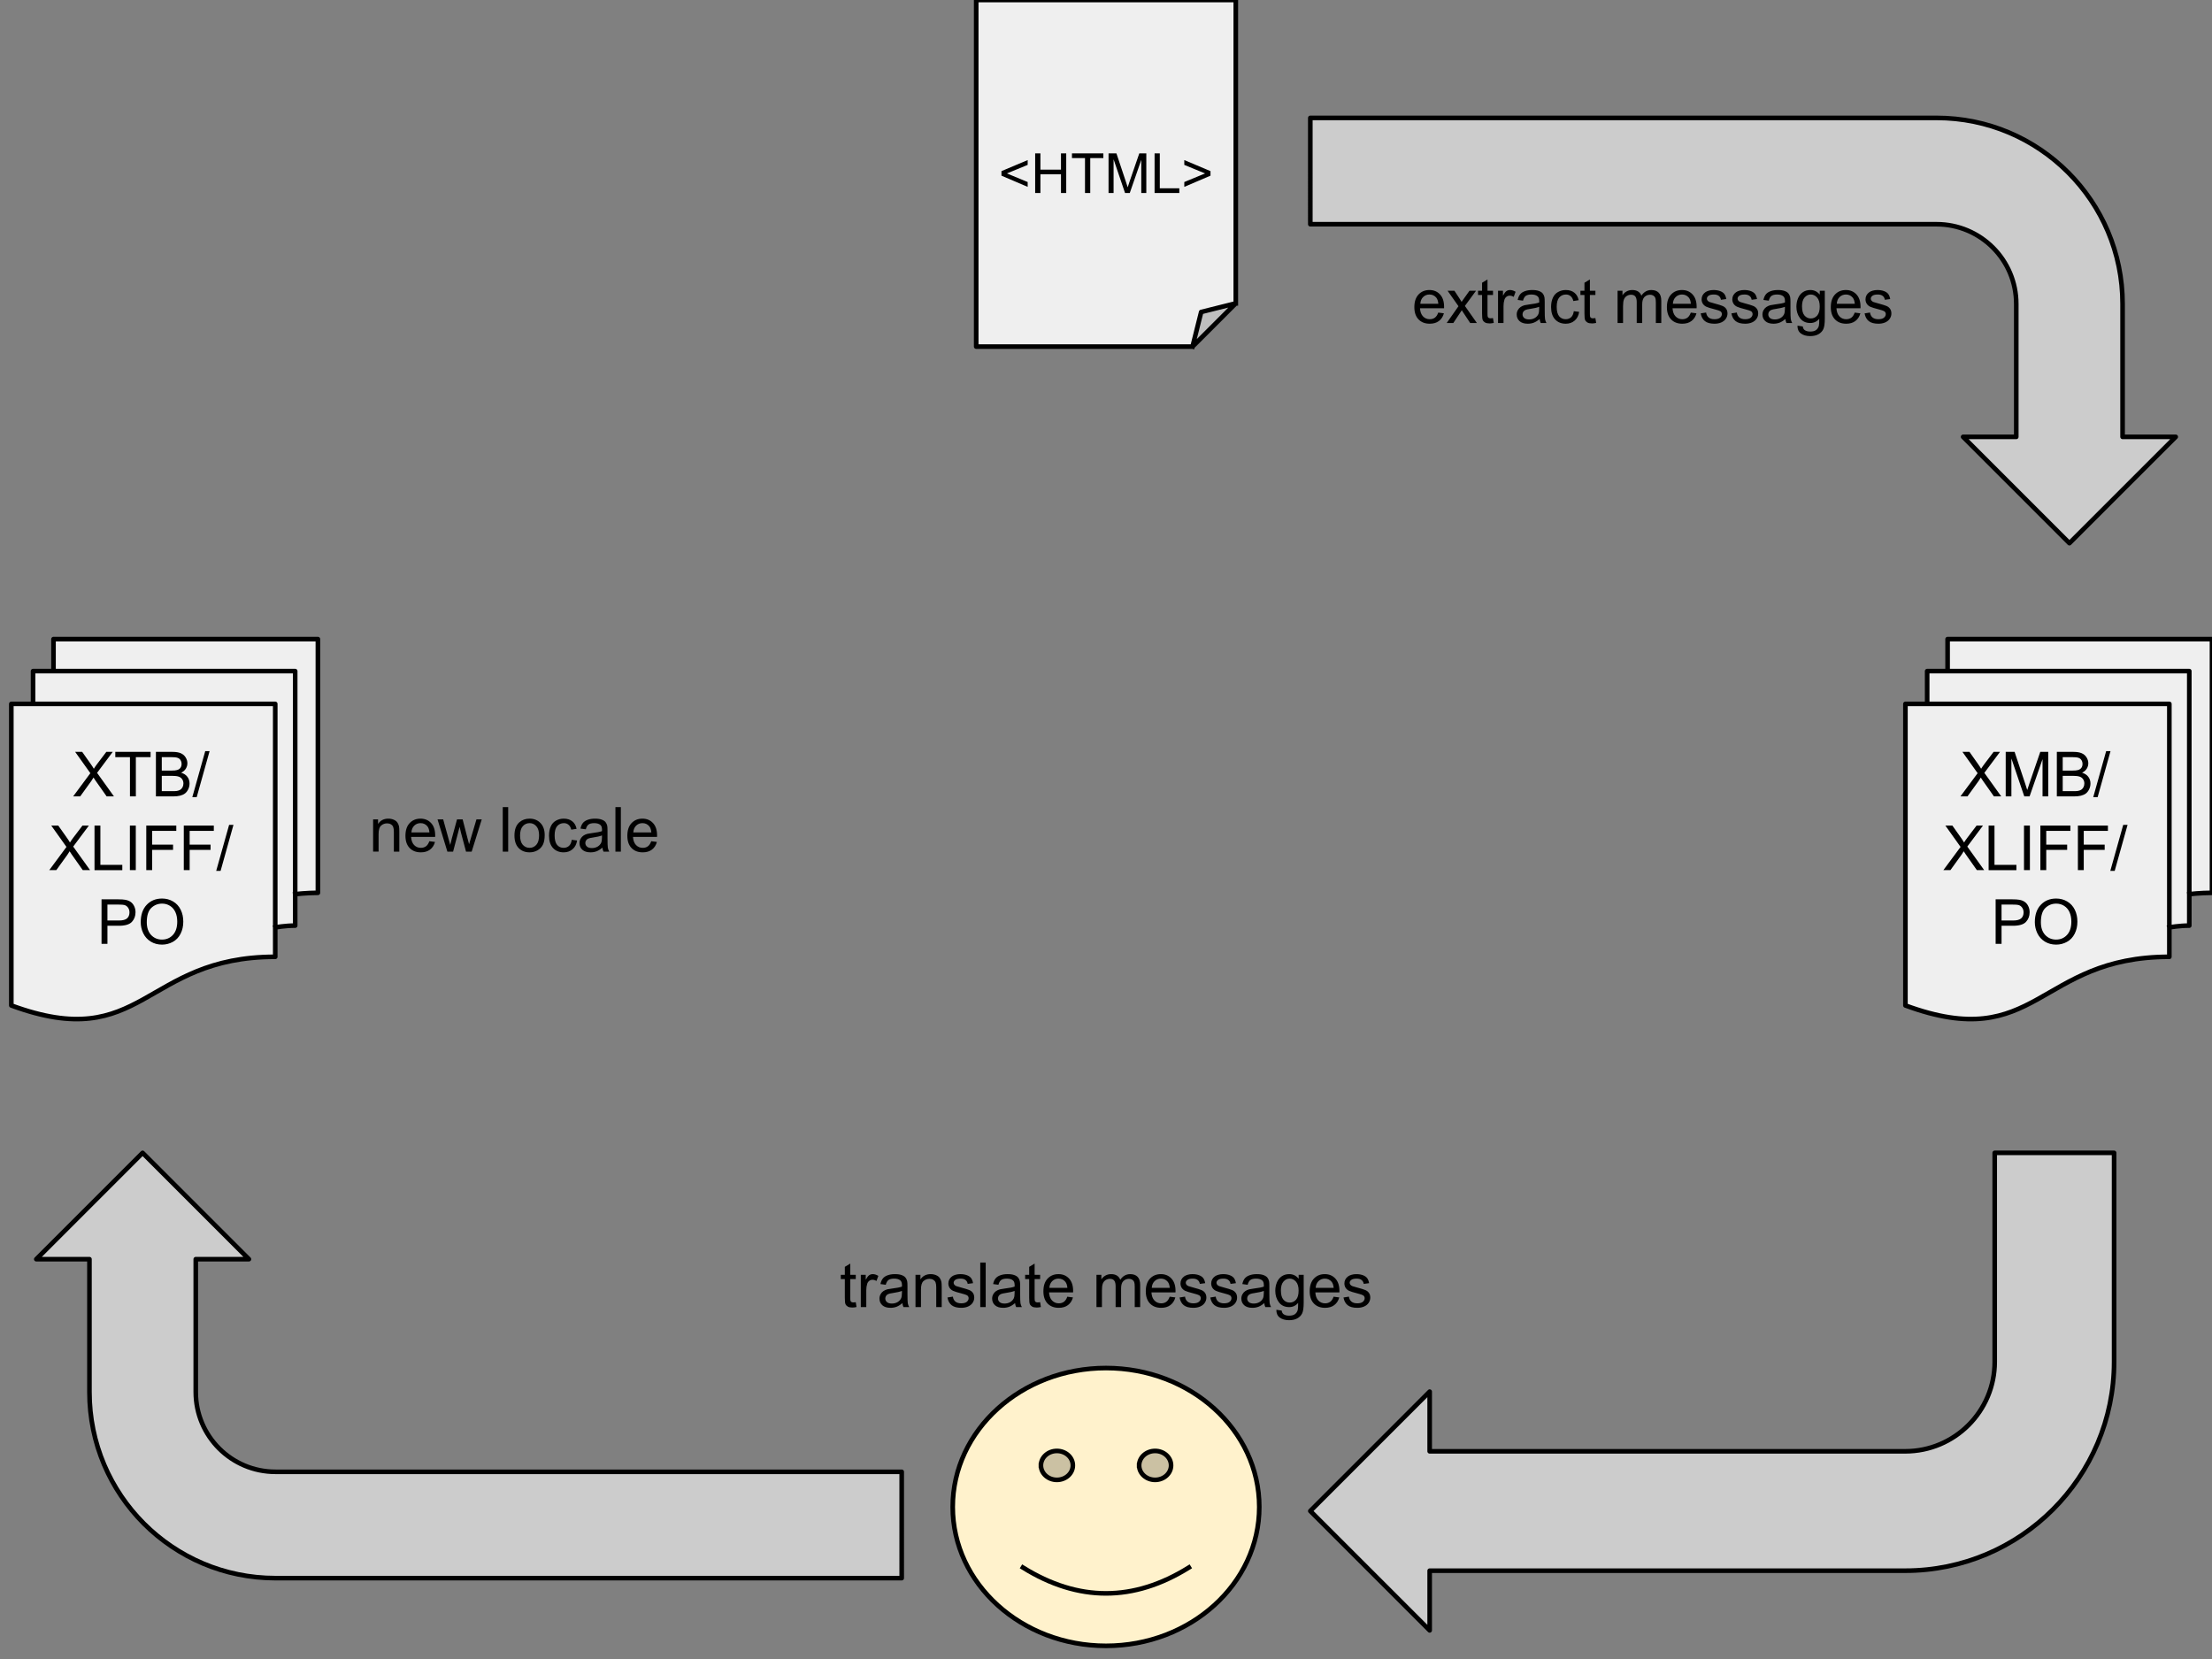 <?xml version="1.0" standalone="yes"?>

<svg version="1.1" viewBox="0.0 0.0 960.0 720.0" fill="none" stroke="none" stroke-linecap="square" stroke-miterlimit="10" xmlns="http://www.w3.org/2000/svg" xmlns:xlink="http://www.w3.org/1999/xlink"><rect x="0.0" y="0.0" width="960.0" height="720.0" fill="#808080" stroke="none"/><clipPath id="p.0"><path d="m0 0l960.0 0l0 720.0l-960.0 0l0 -720.0z" clip-rule="nonzero"></path></clipPath><g clip-path="url(#p.0)"><path fill="#000000" fill-opacity="0.0" d="m0 0l960.0 0l0 720.0l-960.0 0z" fill-rule="nonzero"></path><path fill="#efefef" d="m826.947 305.49l114.542 0l0 109.76c-57.268 0 -57.268 42.23 -114.542 21.115zm9.437 0l0 -14.23l113.76 0l0 110.449c-4.324 0 -8.655 0.765 -8.655 0.765l0 -96.984zm8.87 -14.23l0 -13.885l114.746 0l0 110.104c-4.928 0 -9.856 0.574 -9.856 0.574l0 -96.793z" fill-rule="nonzero"></path><path fill="#000000" fill-opacity="0.0" d="m826.947 305.49l114.542 0l0 109.76c-57.268 0 -57.268 42.23 -114.542 21.115zm9.437 0l0 -14.23l113.76 0l0 110.449c-4.324 0 -8.655 0.765 -8.655 0.765m-96.235 -111.214l0 -13.885l114.746 0l0 110.104c-4.928 0 -9.856 0.574 -9.856 0.574" fill-rule="nonzero"></path><path fill="#000000" fill-opacity="0.0" d="m826.947 436.366c57.274 21.115 57.274 -21.115 114.542 -21.115l0 -12.776c0 0 4.33 -0.765 8.655 -0.765l0 -13.656c0 0 4.928 -0.574 9.856 -0.574l0 -110.104l-114.746 0l0 13.885l-8.87 0l0 14.23l-9.437 0z" fill-rule="nonzero"></path><path stroke="#000000" stroke-width="2.0" stroke-linejoin="round" stroke-linecap="butt" d="m826.947 305.49l114.542 0l0 109.76c-57.268 0 -57.268 42.23 -114.542 21.115zm9.437 0l0 -14.23l113.76 0l0 110.449c-4.324 0 -8.655 0.765 -8.655 0.765m-96.235 -111.214l0 -13.885l114.746 0l0 110.104c-4.928 0 -9.856 0.574 -9.856 0.574" fill-rule="nonzero"></path><path fill="#efefef" d="m423.669 0l112.661 0l0 131.648l-18.777 18.777l-93.884 0z" fill-rule="nonzero"></path><path fill="#bfbfbf" d="m517.553 150.425l3.755 -15.022l15.022 -3.755z" fill-rule="nonzero"></path><path fill="#000000" fill-opacity="0.0" d="m517.553 150.425l3.755 -15.022l15.022 -3.755l-18.777 18.777l-93.884 0l0 -150.425l112.661 0l0 131.648" fill-rule="nonzero"></path><path stroke="#000000" stroke-width="2.0" stroke-linejoin="round" stroke-linecap="butt" d="m517.553 150.425l3.755 -15.022l15.022 -3.755l-18.777 18.777l-93.884 0l0 -150.425l112.661 0l0 131.648" fill-rule="nonzero"></path><path fill="#000000" fill-opacity="0.0" d="m423.669 39.165l112.661 0l0 72.094l-112.661 0z" fill-rule="nonzero"></path><path fill="#000000" d="m434.631 76.237l0 -1.969l11.375 -4.797l0 2.094l-9.016 3.703l9.016 3.734l0 2.094l-11.375 -4.859zm14.625 7.516l0 -17.188l2.281 0l0 7.062l8.922 0l0 -7.062l2.281 0l0 17.188l-2.281 0l0 -8.094l-8.922 0l0 8.094l-2.281 0zm21.629 0l0 -15.156l-5.656 0l0 -2.031l13.625 0l0 2.031l-5.688 0l0 15.156l-2.281 0zm10.223 0l0 -17.188l3.422 0l4.062 12.172q0.562 1.703 0.828 2.547q0.297 -0.938 0.906 -2.766l4.125 -11.953l3.047 0l0 17.188l-2.188 0l0 -14.375l-4.984 14.375l-2.062 0l-4.969 -14.625l0 14.625l-2.188 0zm19.977 0l0 -17.188l2.266 0l0 15.156l8.469 0l0 2.031l-10.734 0zm24.27 -7.516l-11.375 4.859l0 -2.094l9.016 -3.734l-9.016 -3.703l0 -2.094l11.375 4.797l0 1.969z" fill-rule="nonzero"></path><path fill="#cccccc" d="m568.672 51.171l271.772 0c44.596 0 80.748 36.152 80.748 80.748l0 57.677l23.071 0l-46.142 46.142l-46.142 -46.142l23.071 0l0 -57.677l0 0c0 -19.113 -15.494 -34.606 -34.606 -34.606l-271.772 0z" fill-rule="nonzero"></path><path stroke="#000000" stroke-width="2.0" stroke-linejoin="round" stroke-linecap="butt" d="m568.672 51.171l271.772 0c44.596 0 80.748 36.152 80.748 80.748l0 57.677l23.071 0l-46.142 46.142l-46.142 -46.142l23.071 0l0 -57.677l0 0c0 -19.113 -15.494 -34.606 -34.606 -34.606l-271.772 0z" fill-rule="nonzero"></path><path fill="#000000" fill-opacity="0.0" d="m826.947 331.99l112.661 0l0 72.094l-112.661 0z" fill-rule="nonzero"></path><path fill="#000000" d="m850.818 345.637l7.469 -10.078l-6.594 -9.25l3.047 0l3.5 4.953q1.109 1.547 1.562 2.375q0.641 -1.047 1.531 -2.203l3.891 -5.125l2.781 0l-6.797 9.109l7.328 10.219l-3.172 0l-4.859 -6.891q-0.406 -0.594 -0.844 -1.297q-0.656 1.062 -0.922 1.453l-4.859 6.734l-3.062 0zm19.654 0l0 -19.328l3.859 0l4.562 13.688q0.641 1.906 0.922 2.859q0.344 -1.062 1.031 -3.094l4.625 -13.453l3.453 0l0 19.328l-2.469 0l0 -16.172l-5.625 16.172l-2.297 0l-5.594 -16.453l0 16.453l-2.469 0zm22.189 0l0 -19.328l7.25 0q2.203 0 3.547 0.594q1.344 0.578 2.094 1.797q0.766 1.219 0.766 2.547q0 1.25 -0.672 2.344q-0.672 1.094 -2.031 1.766q1.75 0.516 2.688 1.75q0.953 1.234 0.953 2.922q0 1.359 -0.578 2.531q-0.578 1.172 -1.422 1.812q-0.844 0.625 -2.125 0.953q-1.266 0.312 -3.109 0.312l-7.359 0zm2.547 -11.203l4.188 0q1.703 0 2.438 -0.234q0.969 -0.281 1.469 -0.953q0.5 -0.672 0.5 -1.688q0 -0.969 -0.469 -1.688q-0.469 -0.734 -1.328 -1.0q-0.844 -0.281 -2.938 -0.281l-3.859 0l0 5.844zm0 8.922l4.812 0q1.25 0 1.75 -0.094q0.875 -0.156 1.469 -0.516q0.594 -0.375 0.969 -1.078q0.391 -0.719 0.391 -1.641q0 -1.078 -0.562 -1.875q-0.547 -0.797 -1.531 -1.109q-0.984 -0.328 -2.828 -0.328l-4.469 0l0 6.641zm13.248 2.609l5.609 -19.984l1.891 0l-5.594 19.984l-1.906 0z" fill-rule="nonzero"></path><path fill="#000000" d="m843.412 377.637l7.469 -10.078l-6.594 -9.25l3.047 0l3.5 4.953q1.109 1.547 1.562 2.375q0.641 -1.047 1.531 -2.203l3.891 -5.125l2.781 0l-6.797 9.109l7.328 10.219l-3.172 0l-4.859 -6.891q-0.406 -0.594 -0.844 -1.297q-0.656 1.062 -0.922 1.453l-4.859 6.734l-3.062 0zm19.639 0l0 -19.328l2.547 0l0 17.047l9.516 0l0 2.281l-12.062 0zm15.356 0l0 -19.328l2.562 0l0 19.328l-2.562 0zm7.109 0l0 -19.328l13.031 0l0 2.281l-10.484 0l0 5.984l9.078 0l0 2.281l-9.078 0l0 8.781l-2.547 0zm16.283 0l0 -19.328l13.031 0l0 2.281l-10.484 0l0 5.984l9.078 0l0 2.281l-9.078 0l0 8.781l-2.547 0zm14.064 0.328l5.609 -19.984l1.891 0l-5.594 19.984l-1.906 0z" fill-rule="nonzero"></path><path fill="#000000" d="m866.1 409.637l0 -19.328l7.297 0q1.922 0 2.938 0.188q1.422 0.234 2.375 0.906q0.969 0.656 1.547 1.859q0.594 1.203 0.594 2.641q0 2.469 -1.562 4.172q-1.562 1.703 -5.672 1.703l-4.953 0l0 7.859l-2.562 0zm2.562 -10.141l5.0 0q2.469 0 3.516 -0.922q1.047 -0.922 1.047 -2.594q0 -1.219 -0.625 -2.078q-0.609 -0.859 -1.609 -1.141q-0.641 -0.172 -2.391 -0.172l-4.938 0l0 6.906zm14.451 0.734q0 -4.812 2.578 -7.531q2.578 -2.734 6.672 -2.734q2.672 0 4.812 1.281q2.156 1.281 3.281 3.578q1.125 2.281 1.125 5.172q0 2.938 -1.188 5.266q-1.172 2.312 -3.359 3.516q-2.172 1.188 -4.688 1.188q-2.734 0 -4.891 -1.312q-2.141 -1.328 -3.25 -3.609q-1.094 -2.281 -1.094 -4.812zm2.625 0.031q0 3.5 1.875 5.516q1.891 2.0 4.719 2.0q2.891 0 4.75 -2.031q1.875 -2.031 1.875 -5.766q0 -2.359 -0.797 -4.109q-0.797 -1.766 -2.344 -2.734q-1.531 -0.969 -3.438 -0.969q-2.719 0 -4.688 1.875q-1.953 1.859 -1.953 6.219z" fill-rule="nonzero"></path><path fill="#000000" fill-opacity="0.0" d="m583.693 94.53l267.181 0l0 72.094l-267.181 0z" fill-rule="nonzero"></path><path fill="#000000" d="m624.198 135.662l2.453 0.312q-0.578 2.141 -2.156 3.328q-1.562 1.188 -4.0 1.188q-3.062 0 -4.875 -1.891q-1.797 -1.891 -1.797 -5.297q0 -3.547 1.812 -5.484q1.828 -1.953 4.734 -1.953q2.812 0 4.578 1.906q1.781 1.906 1.781 5.375q0 0.219 -0.016 0.641l-10.438 0q0.141 2.297 1.312 3.531q1.172 1.219 2.922 1.219q1.312 0 2.234 -0.672q0.922 -0.688 1.453 -2.203zm-7.781 -3.828l7.812 0q-0.156 -1.766 -0.891 -2.656q-1.141 -1.359 -2.953 -1.359q-1.625 0 -2.75 1.094q-1.109 1.094 -1.219 2.922zm11.45 8.344l5.109 -7.281l-4.734 -6.719l2.969 0l2.156 3.281q0.594 0.938 0.969 1.562q0.578 -0.859 1.062 -1.531l2.359 -3.312l2.844 0l-4.844 6.594l5.203 7.406l-2.906 0l-2.875 -4.344l-0.766 -1.188l-3.672 5.531l-2.875 0zm20.094 -2.125l0.328 2.094q-1.0 0.219 -1.781 0.219q-1.297 0 -2.016 -0.406q-0.703 -0.422 -1.0 -1.078q-0.281 -0.672 -0.281 -2.797l0 -8.062l-1.75 0l0 -1.844l1.75 0l0 -3.469l2.359 -1.422l0 4.891l2.391 0l0 1.844l-2.391 0l0 8.188q0 1.016 0.125 1.312q0.125 0.281 0.406 0.453q0.281 0.172 0.812 0.172q0.391 0 1.047 -0.094zm2.187 2.125l0 -14.0l2.141 0l0 2.125q0.812 -1.5 1.5 -1.969q0.703 -0.469 1.531 -0.469q1.203 0 2.438 0.766l-0.812 2.203q-0.875 -0.516 -1.75 -0.516q-0.766 0 -1.391 0.469q-0.625 0.469 -0.891 1.297q-0.391 1.266 -0.391 2.766l0 7.328l-2.375 0zm18.049 -1.734q-1.328 1.125 -2.547 1.594q-1.219 0.453 -2.609 0.453q-2.312 0 -3.562 -1.125q-1.234 -1.125 -1.234 -2.875q0 -1.031 0.469 -1.875q0.469 -0.859 1.219 -1.375q0.766 -0.516 1.719 -0.781q0.703 -0.172 2.109 -0.344q2.875 -0.344 4.234 -0.828q0.016 -0.484 0.016 -0.609q0 -1.453 -0.672 -2.047q-0.906 -0.812 -2.703 -0.812q-1.672 0 -2.469 0.594q-0.797 0.578 -1.188 2.078l-2.312 -0.312q0.312 -1.5 1.031 -2.406q0.734 -0.922 2.094 -1.406q1.375 -0.5 3.188 -0.5q1.797 0 2.906 0.422q1.125 0.422 1.641 1.062q0.531 0.641 0.75 1.609q0.125 0.609 0.125 2.188l0 3.172q0 3.297 0.141 4.188q0.156 0.875 0.609 1.672l-2.484 0q-0.375 -0.734 -0.469 -1.734zm-0.203 -5.297q-1.297 0.531 -3.875 0.906q-1.469 0.203 -2.078 0.469q-0.594 0.266 -0.938 0.781q-0.328 0.5 -0.328 1.125q0 0.938 0.719 1.578q0.719 0.625 2.109 0.625q1.375 0 2.438 -0.594q1.062 -0.609 1.578 -1.641q0.375 -0.812 0.375 -2.375l0 -0.875zm15.028 1.906l2.328 0.297q-0.375 2.422 -1.953 3.781q-1.578 1.359 -3.875 1.359q-2.875 0 -4.625 -1.875q-1.734 -1.875 -1.734 -5.391q0 -2.266 0.75 -3.953q0.75 -1.703 2.281 -2.547q1.531 -0.859 3.344 -0.859q2.281 0 3.719 1.156q1.453 1.141 1.875 3.266l-2.312 0.359q-0.328 -1.406 -1.172 -2.109q-0.828 -0.719 -2.016 -0.719q-1.797 0 -2.922 1.281q-1.109 1.281 -1.109 4.062q0 2.828 1.078 4.109q1.078 1.266 2.812 1.266q1.406 0 2.344 -0.844q0.938 -0.859 1.188 -2.641zm9.375 3.0l0.328 2.094q-1.0 0.219 -1.781 0.219q-1.297 0 -2.016 -0.406q-0.703 -0.422 -1.0 -1.078q-0.281 -0.672 -0.281 -2.797l0 -8.062l-1.75 0l0 -1.844l1.75 0l0 -3.469l2.359 -1.422l0 4.891l2.391 0l0 1.844l-2.391 0l0 8.188q0 1.016 0.125 1.312q0.125 0.281 0.406 0.453q0.281 0.172 0.812 0.172q0.391 0 1.047 -0.094zm9.624 2.125l0 -14.0l2.125 0l0 1.969q0.656 -1.031 1.75 -1.656q1.094 -0.625 2.484 -0.625q1.562 0 2.547 0.641q1.0 0.641 1.422 1.812q1.656 -2.453 4.312 -2.453q2.094 0 3.203 1.156q1.125 1.141 1.125 3.547l0 9.609l-2.359 0l0 -8.812q0 -1.438 -0.234 -2.062q-0.219 -0.625 -0.828 -1.0q-0.609 -0.391 -1.422 -0.391q-1.484 0 -2.469 0.984q-0.969 0.984 -0.969 3.141l0 8.141l-2.375 0l0 -9.094q0 -1.578 -0.578 -2.375q-0.578 -0.797 -1.891 -0.797q-1.0 0 -1.859 0.531q-0.844 0.531 -1.234 1.547q-0.375 1.016 -0.375 2.922l0 7.266l-2.375 0zm31.783 -4.516l2.453 0.312q-0.578 2.141 -2.156 3.328q-1.562 1.188 -4.0 1.188q-3.062 0 -4.875 -1.891q-1.797 -1.891 -1.797 -5.297q0 -3.547 1.812 -5.484q1.828 -1.953 4.734 -1.953q2.812 0 4.578 1.906q1.781 1.906 1.781 5.375q0 0.219 -0.016 0.641l-10.438 0q0.141 2.297 1.312 3.531q1.172 1.219 2.922 1.219q1.312 0 2.234 -0.672q0.922 -0.688 1.453 -2.203zm-7.781 -3.828l7.812 0q-0.156 -1.766 -0.891 -2.656q-1.141 -1.359 -2.953 -1.359q-1.625 0 -2.75 1.094q-1.109 1.094 -1.219 2.922zm12.075 4.172l2.344 -0.375q0.203 1.406 1.109 2.156q0.906 0.75 2.516 0.75q1.641 0 2.422 -0.656q0.797 -0.672 0.797 -1.562q0 -0.812 -0.688 -1.266q-0.5 -0.312 -2.438 -0.812q-2.609 -0.656 -3.625 -1.125q-1.0 -0.484 -1.531 -1.328q-0.516 -0.859 -0.516 -1.891q0 -0.938 0.422 -1.734q0.438 -0.797 1.188 -1.328q0.547 -0.406 1.5 -0.688q0.953 -0.281 2.047 -0.281q1.656 0 2.891 0.469q1.25 0.469 1.844 1.281q0.594 0.812 0.828 2.172l-2.328 0.312q-0.156 -1.078 -0.922 -1.672q-0.75 -0.609 -2.141 -0.609q-1.625 0 -2.328 0.547q-0.703 0.531 -0.703 1.25q0 0.469 0.297 0.828q0.281 0.391 0.906 0.641q0.359 0.125 2.094 0.609q2.516 0.672 3.516 1.094q1.0 0.422 1.562 1.25q0.562 0.812 0.562 2.031q0 1.188 -0.688 2.234q-0.688 1.047 -2.0 1.625q-1.297 0.562 -2.953 0.562q-2.719 0 -4.156 -1.125q-1.438 -1.141 -1.828 -3.359zm13.328 0l2.344 -0.375q0.203 1.406 1.109 2.156q0.906 0.75 2.516 0.75q1.641 0 2.422 -0.656q0.797 -0.672 0.797 -1.562q0 -0.812 -0.688 -1.266q-0.5 -0.312 -2.438 -0.812q-2.609 -0.656 -3.625 -1.125q-1.0 -0.484 -1.531 -1.328q-0.516 -0.859 -0.516 -1.891q0 -0.938 0.422 -1.734q0.438 -0.797 1.188 -1.328q0.547 -0.406 1.5 -0.688q0.953 -0.281 2.047 -0.281q1.656 0 2.891 0.469q1.25 0.469 1.844 1.281q0.594 0.812 0.828 2.172l-2.328 0.312q-0.156 -1.078 -0.922 -1.672q-0.75 -0.609 -2.141 -0.609q-1.625 0 -2.328 0.547q-0.703 0.531 -0.703 1.25q0 0.469 0.297 0.828q0.281 0.391 0.906 0.641q0.359 0.125 2.094 0.609q2.516 0.672 3.516 1.094q1.0 0.422 1.562 1.25q0.562 0.812 0.562 2.031q0 1.188 -0.688 2.234q-0.688 1.047 -2.0 1.625q-1.297 0.562 -2.953 0.562q-2.719 0 -4.156 -1.125q-1.438 -1.141 -1.828 -3.359zm23.422 2.438q-1.328 1.125 -2.547 1.594q-1.219 0.453 -2.609 0.453q-2.312 0 -3.562 -1.125q-1.234 -1.125 -1.234 -2.875q0 -1.031 0.469 -1.875q0.469 -0.859 1.219 -1.375q0.766 -0.516 1.719 -0.781q0.703 -0.172 2.109 -0.344q2.875 -0.344 4.234 -0.828q0.016 -0.484 0.016 -0.609q0 -1.453 -0.672 -2.047q-0.906 -0.812 -2.703 -0.812q-1.672 0 -2.469 0.594q-0.797 0.578 -1.188 2.078l-2.312 -0.312q0.312 -1.5 1.031 -2.406q0.734 -0.922 2.094 -1.406q1.375 -0.5 3.188 -0.5q1.797 0 2.906 0.422q1.125 0.422 1.641 1.062q0.531 0.641 0.75 1.609q0.125 0.609 0.125 2.188l0 3.172q0 3.297 0.141 4.188q0.156 0.875 0.609 1.672l-2.484 0q-0.375 -0.734 -0.469 -1.734zm-0.203 -5.297q-1.297 0.531 -3.875 0.906q-1.469 0.203 -2.078 0.469q-0.594 0.266 -0.938 0.781q-0.328 0.5 -0.328 1.125q0 0.938 0.719 1.578q0.719 0.625 2.109 0.625q1.375 0 2.438 -0.594q1.062 -0.609 1.578 -1.641q0.375 -0.812 0.375 -2.375l0 -0.875zm5.45 8.188l2.312 0.344q0.141 1.078 0.797 1.562q0.891 0.656 2.422 0.656q1.641 0 2.531 -0.656q0.906 -0.656 1.219 -1.844q0.188 -0.734 0.172 -3.047q-1.562 1.828 -3.875 1.828q-2.891 0 -4.469 -2.078q-1.578 -2.094 -1.578 -5.0q0 -2.0 0.719 -3.688q0.734 -1.703 2.109 -2.625q1.375 -0.922 3.234 -0.922q2.469 0 4.078 2.0l0 -1.688l2.188 0l0 12.094q0 3.281 -0.672 4.641q-0.656 1.359 -2.109 2.156q-1.438 0.797 -3.547 0.797q-2.5 0 -4.047 -1.141q-1.531 -1.125 -1.484 -3.391zm1.969 -8.406q0 2.75 1.094 4.016q1.094 1.266 2.734 1.266q1.641 0 2.75 -1.25q1.109 -1.266 1.109 -3.953q0 -2.578 -1.141 -3.875q-1.141 -1.312 -2.75 -1.312q-1.578 0 -2.688 1.297q-1.109 1.281 -1.109 3.812zm22.872 2.734l2.453 0.312q-0.578 2.141 -2.156 3.328q-1.562 1.188 -4.0 1.188q-3.062 0 -4.875 -1.891q-1.797 -1.891 -1.797 -5.297q0 -3.547 1.812 -5.484q1.828 -1.953 4.734 -1.953q2.812 0 4.578 1.906q1.781 1.906 1.781 5.375q0 0.219 -0.016 0.641l-10.438 0q0.141 2.297 1.312 3.531q1.172 1.219 2.922 1.219q1.312 0 2.234 -0.672q0.922 -0.688 1.453 -2.203zm-7.781 -3.828l7.812 0q-0.156 -1.766 -0.891 -2.656q-1.141 -1.359 -2.953 -1.359q-1.625 0 -2.75 1.094q-1.109 1.094 -1.219 2.922zm12.075 4.172l2.344 -0.375q0.203 1.406 1.109 2.156q0.906 0.75 2.516 0.75q1.641 0 2.422 -0.656q0.797 -0.672 0.797 -1.562q0 -0.812 -0.688 -1.266q-0.5 -0.312 -2.438 -0.812q-2.609 -0.656 -3.625 -1.125q-1.0 -0.484 -1.531 -1.328q-0.516 -0.859 -0.516 -1.891q0 -0.938 0.422 -1.734q0.438 -0.797 1.188 -1.328q0.547 -0.406 1.5 -0.688q0.953 -0.281 2.047 -0.281q1.656 0 2.891 0.469q1.25 0.469 1.844 1.281q0.594 0.812 0.828 2.172l-2.328 0.312q-0.156 -1.078 -0.922 -1.672q-0.75 -0.609 -2.141 -0.609q-1.625 0 -2.328 0.547q-0.703 0.531 -0.703 1.25q0 0.469 0.297 0.828q0.281 0.391 0.906 0.641q0.359 0.125 2.094 0.609q2.516 0.672 3.516 1.094q1.0 0.422 1.562 1.25q0.562 0.812 0.562 2.031q0 1.188 -0.688 2.234q-0.688 1.047 -2.0 1.625q-1.297 0.562 -2.953 0.562q-2.719 0 -4.156 -1.125q-1.438 -1.141 -1.828 -3.359z" fill-rule="nonzero"></path><path fill="#fff2cc" d="m413.48 654.008l0 0c0 -33.294 29.782 -60.283 66.52 -60.283c36.738 0 66.52 26.99 66.52 60.283c0 33.294 -29.782 60.283 -66.52 60.283c-36.738 0 -66.52 -26.99 -66.52 -60.283z" fill-rule="nonzero"></path><path fill="#cbc1a3" d="m451.76 635.979c0 -3.468 3.102 -6.28 6.929 -6.28c3.827 0 6.929 2.811 6.929 6.28c0 3.468 -3.102 6.28 -6.929 6.28c-3.827 0 -6.929 -2.811 -6.929 -6.28m42.622 0c0 -3.468 3.102 -6.28 6.929 -6.28c3.827 0 6.929 2.811 6.929 6.28c0 3.468 -3.102 6.28 -6.929 6.28c-3.827 0 -6.929 -2.811 -6.929 -6.28" fill-rule="nonzero"></path><path fill="#000000" fill-opacity="0.0" d="m443.946 680.298q36.054 22.44 72.024 0" fill-rule="nonzero"></path><path fill="#000000" fill-opacity="0.0" d="m413.48 654.008l0 0c0 -33.294 29.782 -60.283 66.52 -60.283c36.738 0 66.52 26.99 66.52 60.283c0 33.294 -29.782 60.283 -66.52 60.283c-36.738 0 -66.52 -26.99 -66.52 -60.283z" fill-rule="nonzero"></path><path stroke="#000000" stroke-width="2.0" stroke-linejoin="round" stroke-linecap="butt" d="m451.76 635.979c0 -3.468 3.102 -6.28 6.929 -6.28c3.827 0 6.929 2.811 6.929 6.28c0 3.468 -3.102 6.28 -6.929 6.28c-3.827 0 -6.929 -2.811 -6.929 -6.28m42.622 0c0 -3.468 3.102 -6.28 6.929 -6.28c3.827 0 6.929 2.811 6.929 6.28c0 3.468 -3.102 6.28 -6.929 6.28c-3.827 0 -6.929 -2.811 -6.929 -6.28" fill-rule="nonzero"></path><path stroke="#000000" stroke-width="2.0" stroke-linejoin="round" stroke-linecap="butt" d="m443.946 680.298q36.054 22.44 72.024 0" fill-rule="nonzero"></path><path stroke="#000000" stroke-width="2.0" stroke-linejoin="round" stroke-linecap="butt" d="m413.48 654.008l0 0c0 -33.294 29.782 -60.283 66.52 -60.283c36.738 0 66.52 26.99 66.52 60.283c0 33.294 -29.782 60.283 -66.52 60.283c-36.738 0 -66.52 -26.99 -66.52 -60.283z" fill-rule="nonzero"></path><path fill="#cccccc" d="m917.512 500.336l0 90.669l0 0c0 50.075 -40.594 90.669 -90.669 90.669l-206.37 0l0 25.906l-51.811 -51.811l51.811 -51.811l0 25.906l206.37 0l0 0c21.461 0 38.858 -17.397 38.858 -38.858l0 -90.669z" fill-rule="nonzero"></path><path stroke="#000000" stroke-width="2.0" stroke-linejoin="round" stroke-linecap="butt" d="m917.512 500.336l0 90.669l0 0c0 50.075 -40.594 90.669 -90.669 90.669l-206.37 0l0 25.906l-51.811 -51.811l51.811 -51.811l0 25.906l206.37 0l0 0c21.461 0 38.858 -17.397 38.858 -38.858l0 -90.669z" fill-rule="nonzero"></path><path fill="#000000" fill-opacity="0.0" d="m346.409 521.63l267.181 0l0 72.094l-267.181 0z" fill-rule="nonzero"></path><path fill="#000000" d="m371.402 565.152l0.328 2.094q-1.0 0.219 -1.781 0.219q-1.297 0 -2.016 -0.406q-0.703 -0.422 -1.0 -1.078q-0.281 -0.672 -0.281 -2.797l0 -8.062l-1.75 0l0 -1.844l1.75 0l0 -3.469l2.359 -1.422l0 4.891l2.391 0l0 1.844l-2.391 0l0 8.188q0 1.016 0.125 1.312q0.125 0.281 0.406 0.453q0.281 0.172 0.812 0.172q0.391 0 1.047 -0.094zm2.187 2.125l0 -14.0l2.141 0l0 2.125q0.812 -1.5 1.5 -1.969q0.703 -0.469 1.531 -0.469q1.203 0 2.438 0.766l-0.812 2.203q-0.875 -0.516 -1.75 -0.516q-0.766 0 -1.391 0.469q-0.625 0.469 -0.891 1.297q-0.391 1.266 -0.391 2.766l0 7.328l-2.375 0zm18.049 -1.734q-1.328 1.125 -2.547 1.594q-1.219 0.453 -2.609 0.453q-2.312 0 -3.562 -1.125q-1.234 -1.125 -1.234 -2.875q0 -1.031 0.469 -1.875q0.469 -0.859 1.219 -1.375q0.766 -0.516 1.719 -0.781q0.703 -0.172 2.109 -0.344q2.875 -0.344 4.234 -0.828q0.016 -0.484 0.016 -0.609q0 -1.453 -0.672 -2.047q-0.906 -0.812 -2.703 -0.812q-1.672 0 -2.469 0.594q-0.797 0.578 -1.188 2.078l-2.312 -0.312q0.312 -1.5 1.031 -2.406q0.734 -0.922 2.094 -1.406q1.375 -0.5 3.188 -0.5q1.797 0 2.906 0.422q1.125 0.422 1.641 1.062q0.531 0.641 0.75 1.609q0.125 0.609 0.125 2.188l0 3.172q0 3.297 0.141 4.188q0.156 0.875 0.609 1.672l-2.484 0q-0.375 -0.734 -0.469 -1.734zm-0.203 -5.297q-1.297 0.531 -3.875 0.906q-1.469 0.203 -2.078 0.469q-0.594 0.266 -0.938 0.781q-0.328 0.5 -0.328 1.125q0 0.938 0.719 1.578q0.719 0.625 2.109 0.625q1.375 0 2.438 -0.594q1.062 -0.609 1.578 -1.641q0.375 -0.812 0.375 -2.375l0 -0.875zm5.887 7.031l0 -14.0l2.141 0l0 1.984q1.531 -2.297 4.453 -2.297q1.266 0 2.328 0.453q1.062 0.453 1.578 1.188q0.531 0.734 0.75 1.75q0.125 0.672 0.125 2.312l0 8.609l-2.375 0l0 -8.516q0 -1.453 -0.281 -2.172q-0.266 -0.719 -0.984 -1.141q-0.703 -0.438 -1.641 -0.438q-1.516 0 -2.625 0.969q-1.094 0.953 -1.094 3.656l0 7.641l-2.375 0zm13.872 -4.172l2.344 -0.375q0.203 1.406 1.109 2.156q0.906 0.75 2.516 0.75q1.641 0 2.422 -0.656q0.797 -0.672 0.797 -1.562q0 -0.812 -0.688 -1.266q-0.5 -0.312 -2.438 -0.812q-2.609 -0.656 -3.625 -1.125q-1.0 -0.484 -1.531 -1.328q-0.516 -0.859 -0.516 -1.891q0 -0.938 0.422 -1.734q0.438 -0.797 1.188 -1.328q0.547 -0.406 1.5 -0.688q0.953 -0.281 2.047 -0.281q1.656 0 2.891 0.469q1.25 0.469 1.844 1.281q0.594 0.812 0.828 2.172l-2.328 0.312q-0.156 -1.078 -0.922 -1.672q-0.75 -0.609 -2.141 -0.609q-1.625 0 -2.328 0.547q-0.703 0.531 -0.703 1.25q0 0.469 0.297 0.828q0.281 0.391 0.906 0.641q0.359 0.125 2.094 0.609q2.516 0.672 3.516 1.094q1.0 0.422 1.562 1.25q0.562 0.812 0.562 2.031q0 1.188 -0.688 2.234q-0.688 1.047 -2.0 1.625q-1.297 0.562 -2.953 0.562q-2.719 0 -4.156 -1.125q-1.438 -1.141 -1.828 -3.359zm14.234 4.172l0 -19.328l2.359 0l0 19.328l-2.359 0zm15.11 -1.734q-1.328 1.125 -2.547 1.594q-1.219 0.453 -2.609 0.453q-2.312 0 -3.562 -1.125q-1.234 -1.125 -1.234 -2.875q0 -1.031 0.469 -1.875q0.469 -0.859 1.219 -1.375q0.766 -0.516 1.719 -0.781q0.703 -0.172 2.109 -0.344q2.875 -0.344 4.234 -0.828q0.016 -0.484 0.016 -0.609q0 -1.453 -0.672 -2.047q-0.906 -0.812 -2.703 -0.812q-1.672 0 -2.469 0.594q-0.797 0.578 -1.188 2.078l-2.312 -0.312q0.312 -1.5 1.031 -2.406q0.734 -0.922 2.094 -1.406q1.375 -0.5 3.188 -0.5q1.797 0 2.906 0.422q1.125 0.422 1.641 1.062q0.531 0.641 0.75 1.609q0.125 0.609 0.125 2.188l0 3.172q0 3.297 0.141 4.188q0.156 0.875 0.609 1.672l-2.484 0q-0.375 -0.734 -0.469 -1.734zm-0.203 -5.297q-1.297 0.531 -3.875 0.906q-1.469 0.203 -2.078 0.469q-0.594 0.266 -0.938 0.781q-0.328 0.5 -0.328 1.125q0 0.938 0.719 1.578q0.719 0.625 2.109 0.625q1.375 0 2.438 -0.594q1.062 -0.609 1.578 -1.641q0.375 -0.812 0.375 -2.375l0 -0.875zm11.075 4.906l0.328 2.094q-1.0 0.219 -1.781 0.219q-1.297 0 -2.016 -0.406q-0.703 -0.422 -1.0 -1.078q-0.281 -0.672 -0.281 -2.797l0 -8.062l-1.75 0l0 -1.844l1.75 0l0 -3.469l2.359 -1.422l0 4.891l2.391 0l0 1.844l-2.391 0l0 8.188q0 1.016 0.125 1.312q0.125 0.281 0.406 0.453q0.281 0.172 0.812 0.172q0.391 0 1.047 -0.094zm11.797 -2.391l2.453 0.312q-0.578 2.141 -2.156 3.328q-1.562 1.188 -4.0 1.188q-3.062 0 -4.875 -1.891q-1.797 -1.891 -1.797 -5.297q0 -3.547 1.812 -5.484q1.828 -1.953 4.734 -1.953q2.812 0 4.578 1.906q1.781 1.906 1.781 5.375q0 0.219 -0.016 0.641l-10.438 0q0.141 2.297 1.312 3.531q1.172 1.219 2.922 1.219q1.312 0 2.234 -0.672q0.922 -0.688 1.453 -2.203zm-7.781 -3.828l7.812 0q-0.156 -1.766 -0.891 -2.656q-1.141 -1.359 -2.953 -1.359q-1.625 0 -2.75 1.094q-1.109 1.094 -1.219 2.922zm20.434 8.344l0 -14.0l2.125 0l0 1.969q0.656 -1.031 1.75 -1.656q1.094 -0.625 2.484 -0.625q1.562 0 2.547 0.641q1.0 0.641 1.422 1.812q1.656 -2.453 4.312 -2.453q2.094 0 3.203 1.156q1.125 1.141 1.125 3.547l0 9.609l-2.359 0l0 -8.812q0 -1.438 -0.234 -2.062q-0.219 -0.625 -0.828 -1.0q-0.609 -0.391 -1.422 -0.391q-1.484 0 -2.469 0.984q-0.969 0.984 -0.969 3.141l0 8.141l-2.375 0l0 -9.094q0 -1.578 -0.578 -2.375q-0.578 -0.797 -1.891 -0.797q-1.0 0 -1.859 0.531q-0.844 0.531 -1.234 1.547q-0.375 1.016 -0.375 2.922l0 7.266l-2.375 0zm31.783 -4.516l2.453 0.312q-0.578 2.141 -2.156 3.328q-1.562 1.188 -4.0 1.188q-3.062 0 -4.875 -1.891q-1.797 -1.891 -1.797 -5.297q0 -3.547 1.812 -5.484q1.828 -1.953 4.734 -1.953q2.812 0 4.578 1.906q1.781 1.906 1.781 5.375q0 0.219 -0.016 0.641l-10.438 0q0.141 2.297 1.312 3.531q1.172 1.219 2.922 1.219q1.312 0 2.234 -0.672q0.922 -0.688 1.453 -2.203zm-7.781 -3.828l7.812 0q-0.156 -1.766 -0.891 -2.656q-1.141 -1.359 -2.953 -1.359q-1.625 0 -2.75 1.094q-1.109 1.094 -1.219 2.922zm12.075 4.172l2.344 -0.375q0.203 1.406 1.109 2.156q0.906 0.75 2.516 0.75q1.641 0 2.422 -0.656q0.797 -0.672 0.797 -1.562q0 -0.812 -0.688 -1.266q-0.5 -0.312 -2.438 -0.812q-2.609 -0.656 -3.625 -1.125q-1.0 -0.484 -1.531 -1.328q-0.516 -0.859 -0.516 -1.891q0 -0.938 0.422 -1.734q0.438 -0.797 1.188 -1.328q0.547 -0.406 1.5 -0.688q0.953 -0.281 2.047 -0.281q1.656 0 2.891 0.469q1.25 0.469 1.844 1.281q0.594 0.812 0.828 2.172l-2.328 0.312q-0.156 -1.078 -0.922 -1.672q-0.75 -0.609 -2.141 -0.609q-1.625 0 -2.328 0.547q-0.703 0.531 -0.703 1.25q0 0.469 0.297 0.828q0.281 0.391 0.906 0.641q0.359 0.125 2.094 0.609q2.516 0.672 3.516 1.094q1.0 0.422 1.562 1.25q0.562 0.812 0.562 2.031q0 1.188 -0.688 2.234q-0.688 1.047 -2.0 1.625q-1.297 0.562 -2.953 0.562q-2.719 0 -4.156 -1.125q-1.438 -1.141 -1.828 -3.359zm13.328 0l2.344 -0.375q0.203 1.406 1.109 2.156q0.906 0.75 2.516 0.75q1.641 0 2.422 -0.656q0.797 -0.672 0.797 -1.562q0 -0.812 -0.688 -1.266q-0.5 -0.312 -2.438 -0.812q-2.609 -0.656 -3.625 -1.125q-1.0 -0.484 -1.531 -1.328q-0.516 -0.859 -0.516 -1.891q0 -0.938 0.422 -1.734q0.438 -0.797 1.188 -1.328q0.547 -0.406 1.5 -0.688q0.953 -0.281 2.047 -0.281q1.656 0 2.891 0.469q1.25 0.469 1.844 1.281q0.594 0.812 0.828 2.172l-2.328 0.312q-0.156 -1.078 -0.922 -1.672q-0.75 -0.609 -2.141 -0.609q-1.625 0 -2.328 0.547q-0.703 0.531 -0.703 1.25q0 0.469 0.297 0.828q0.281 0.391 0.906 0.641q0.359 0.125 2.094 0.609q2.516 0.672 3.516 1.094q1.0 0.422 1.562 1.25q0.562 0.812 0.562 2.031q0 1.188 -0.688 2.234q-0.688 1.047 -2.0 1.625q-1.297 0.562 -2.953 0.562q-2.719 0 -4.156 -1.125q-1.438 -1.141 -1.828 -3.359zm23.422 2.438q-1.328 1.125 -2.547 1.594q-1.219 0.453 -2.609 0.453q-2.312 0 -3.562 -1.125q-1.234 -1.125 -1.234 -2.875q0 -1.031 0.469 -1.875q0.469 -0.859 1.219 -1.375q0.766 -0.516 1.719 -0.781q0.703 -0.172 2.109 -0.344q2.875 -0.344 4.234 -0.828q0.016 -0.484 0.016 -0.609q0 -1.453 -0.672 -2.047q-0.906 -0.812 -2.703 -0.812q-1.672 0 -2.469 0.594q-0.797 0.578 -1.188 2.078l-2.312 -0.312q0.312 -1.5 1.031 -2.406q0.734 -0.922 2.094 -1.406q1.375 -0.5 3.188 -0.5q1.797 0 2.906 0.422q1.125 0.422 1.641 1.062q0.531 0.641 0.75 1.609q0.125 0.609 0.125 2.188l0 3.172q0 3.297 0.141 4.188q0.156 0.875 0.609 1.672l-2.484 0q-0.375 -0.734 -0.469 -1.734zm-0.203 -5.297q-1.297 0.531 -3.875 0.906q-1.469 0.203 -2.078 0.469q-0.594 0.266 -0.938 0.781q-0.328 0.5 -0.328 1.125q0 0.938 0.719 1.578q0.719 0.625 2.109 0.625q1.375 0 2.438 -0.594q1.062 -0.609 1.578 -1.641q0.375 -0.812 0.375 -2.375l0 -0.875zm5.45 8.188l2.312 0.344q0.141 1.078 0.797 1.562q0.891 0.656 2.422 0.656q1.641 0 2.531 -0.656q0.906 -0.656 1.219 -1.844q0.188 -0.734 0.172 -3.047q-1.562 1.828 -3.875 1.828q-2.891 0 -4.469 -2.078q-1.578 -2.094 -1.578 -5.0q0 -2.0 0.719 -3.688q0.734 -1.703 2.109 -2.625q1.375 -0.922 3.234 -0.922q2.469 0 4.078 2.0l0 -1.688l2.188 0l0 12.094q0 3.281 -0.672 4.641q-0.656 1.359 -2.109 2.156q-1.438 0.797 -3.547 0.797q-2.5 0 -4.047 -1.141q-1.531 -1.125 -1.484 -3.391zm1.969 -8.406q0 2.75 1.094 4.016q1.094 1.266 2.734 1.266q1.641 0 2.75 -1.25q1.109 -1.266 1.109 -3.953q0 -2.578 -1.141 -3.875q-1.141 -1.312 -2.75 -1.312q-1.578 0 -2.688 1.297q-1.109 1.281 -1.109 3.812zm22.872 2.734l2.453 0.312q-0.578 2.141 -2.156 3.328q-1.562 1.188 -4.0 1.188q-3.062 0 -4.875 -1.891q-1.797 -1.891 -1.797 -5.297q0 -3.547 1.812 -5.484q1.828 -1.953 4.734 -1.953q2.812 0 4.578 1.906q1.781 1.906 1.781 5.375q0 0.219 -0.016 0.641l-10.438 0q0.141 2.297 1.312 3.531q1.172 1.219 2.922 1.219q1.312 0 2.234 -0.672q0.922 -0.688 1.453 -2.203zm-7.781 -3.828l7.812 0q-0.156 -1.766 -0.891 -2.656q-1.141 -1.359 -2.953 -1.359q-1.625 0 -2.75 1.094q-1.109 1.094 -1.219 2.922zm12.075 4.172l2.344 -0.375q0.203 1.406 1.109 2.156q0.906 0.75 2.516 0.75q1.641 0 2.422 -0.656q0.797 -0.672 0.797 -1.562q0 -0.812 -0.688 -1.266q-0.5 -0.312 -2.438 -0.812q-2.609 -0.656 -3.625 -1.125q-1.0 -0.484 -1.531 -1.328q-0.516 -0.859 -0.516 -1.891q0 -0.938 0.422 -1.734q0.438 -0.797 1.188 -1.328q0.547 -0.406 1.5 -0.688q0.953 -0.281 2.047 -0.281q1.656 0 2.891 0.469q1.25 0.469 1.844 1.281q0.594 0.812 0.828 2.172l-2.328 0.312q-0.156 -1.078 -0.922 -1.672q-0.75 -0.609 -2.141 -0.609q-1.625 0 -2.328 0.547q-0.703 0.531 -0.703 1.25q0 0.469 0.297 0.828q0.281 0.391 0.906 0.641q0.359 0.125 2.094 0.609q2.516 0.672 3.516 1.094q1.0 0.422 1.562 1.25q0.562 0.812 0.562 2.031q0 1.188 -0.688 2.234q-0.688 1.047 -2.0 1.625q-1.297 0.562 -2.953 0.562q-2.719 0 -4.156 -1.125q-1.438 -1.141 -1.828 -3.359z" fill-rule="nonzero"></path><path fill="#efefef" d="m4.913 305.49l114.542 0l0 109.76c-57.268 0 -57.268 42.23 -114.542 21.115zm9.437 0l0 -14.23l113.76 0l0 110.449c-4.324 0 -8.655 0.765 -8.655 0.765l0 -96.984zm8.87 -14.23l0 -13.885l114.746 0l0 110.104c-4.928 0 -9.856 0.574 -9.856 0.574l0 -96.793z" fill-rule="nonzero"></path><path fill="#000000" fill-opacity="0.0" d="m4.913 305.49l114.542 0l0 109.76c-57.268 0 -57.268 42.23 -114.542 21.115zm9.437 0l0 -14.23l113.76 0l0 110.449c-4.324 0 -8.655 0.765 -8.655 0.765m-96.235 -111.214l0 -13.885l114.746 0l0 110.104c-4.928 0 -9.856 0.574 -9.856 0.574" fill-rule="nonzero"></path><path fill="#000000" fill-opacity="0.0" d="m4.913 436.366c57.274 21.115 57.274 -21.115 114.542 -21.115l0 -12.776c0 0 4.33 -0.765 8.655 -0.765l0 -13.656c0 0 4.928 -0.574 9.856 -0.574l0 -110.104l-114.746 0l0 13.885l-8.87 0l0 14.23l-9.437 0z" fill-rule="nonzero"></path><path stroke="#000000" stroke-width="2.0" stroke-linejoin="round" stroke-linecap="butt" d="m4.913 305.49l114.542 0l0 109.76c-57.268 0 -57.268 42.23 -114.542 21.115zm9.437 0l0 -14.23l113.76 0l0 110.449c-4.324 0 -8.655 0.765 -8.655 0.765m-96.235 -111.214l0 -13.885l114.746 0l0 110.104c-4.928 0 -9.856 0.574 -9.856 0.574" fill-rule="nonzero"></path><path fill="#000000" fill-opacity="0.0" d="m4.913 331.99l112.661 0l0 72.094l-112.661 0z" fill-rule="nonzero"></path><path fill="#000000" d="m31.745 345.637l7.469 -10.078l-6.594 -9.25l3.047 0l3.5 4.953q1.109 1.547 1.562 2.375q0.641 -1.047 1.531 -2.203l3.891 -5.125l2.781 0l-6.797 9.109l7.328 10.219l-3.172 0l-4.859 -6.891q-0.406 -0.594 -0.844 -1.297q-0.656 1.062 -0.922 1.453l-4.859 6.734l-3.063 0zm24.655 0l0 -17.047l-6.359 0l0 -2.281l15.312 0l0 2.281l-6.391 0l0 17.047l-2.562 0zm11.267 0l0 -19.328l7.25 0q2.203 0 3.547 0.594q1.344 0.578 2.094 1.797q0.766 1.219 0.766 2.547q0 1.25 -0.672 2.344q-0.672 1.094 -2.031 1.766q1.75 0.516 2.688 1.75q0.953 1.234 0.953 2.922q0 1.359 -0.578 2.531q-0.578 1.172 -1.422 1.812q-0.844 0.625 -2.125 0.953q-1.266 0.312 -3.109 0.312l-7.359 0zm2.547 -11.203l4.188 0q1.703 0 2.438 -0.234q0.969 -0.281 1.469 -0.953q0.5 -0.672 0.5 -1.688q0 -0.969 -0.469 -1.688q-0.469 -0.734 -1.328 -1.0q-0.844 -0.281 -2.938 -0.281l-3.859 0l0 5.844zm0 8.922l4.812 0q1.25 0 1.75 -0.094q0.875 -0.156 1.469 -0.516q0.594 -0.375 0.969 -1.078q0.391 -0.719 0.391 -1.641q0 -1.078 -0.562 -1.875q-0.547 -0.797 -1.531 -1.109q-0.984 -0.328 -2.828 -0.328l-4.469 0l0 6.641zm13.248 2.609l5.609 -19.984l1.891 0l-5.594 19.984l-1.906 0z" fill-rule="nonzero"></path><path fill="#000000" d="m21.378 377.637l7.469 -10.078l-6.594 -9.25l3.047 0l3.5 4.953q1.109 1.547 1.562 2.375q0.641 -1.047 1.531 -2.203l3.891 -5.125l2.781 0l-6.797 9.109l7.328 10.219l-3.172 0l-4.859 -6.891q-0.406 -0.594 -0.844 -1.297q-0.656 1.062 -0.922 1.453l-4.859 6.734l-3.062 0zm19.639 0l0 -19.328l2.547 0l0 17.047l9.516 0l0 2.281l-12.062 0zm15.356 0l0 -19.328l2.562 0l0 19.328l-2.562 0zm7.109 0l0 -19.328l13.031 0l0 2.281l-10.484 0l0 5.984l9.078 0l0 2.281l-9.078 0l0 8.781l-2.547 0zm16.283 0l0 -19.328l13.031 0l0 2.281l-10.484 0l0 5.984l9.078 0l0 2.281l-9.078 0l0 8.781l-2.547 0zm14.064 0.328l5.609 -19.984l1.891 0l-5.594 19.984l-1.906 0z" fill-rule="nonzero"></path><path fill="#000000" d="m44.065 409.637l0 -19.328l7.297 0q1.922 0 2.938 0.188q1.422 0.234 2.375 0.906q0.969 0.656 1.547 1.859q0.594 1.203 0.594 2.641q0 2.469 -1.562 4.172q-1.562 1.703 -5.672 1.703l-4.953 0l0 7.859l-2.562 0zm2.562 -10.141l5.0 0q2.469 0 3.516 -0.922q1.047 -0.922 1.047 -2.594q0 -1.219 -0.625 -2.078q-0.609 -0.859 -1.609 -1.141q-0.641 -0.172 -2.391 -0.172l-4.938 0l0 6.906zm14.451 0.734q0 -4.812 2.578 -7.531q2.578 -2.734 6.672 -2.734q2.672 0 4.812 1.281q2.156 1.281 3.281 3.578q1.125 2.281 1.125 5.172q0 2.938 -1.188 5.266q-1.172 2.312 -3.359 3.516q-2.172 1.188 -4.688 1.188q-2.734 0 -4.891 -1.312q-2.141 -1.328 -3.25 -3.609q-1.094 -2.281 -1.094 -4.812zm2.625 0.031q0 3.5 1.875 5.516q1.891 2.0 4.719 2.0q2.891 0 4.75 -2.031q1.875 -2.031 1.875 -5.766q0 -2.359 -0.797 -4.109q-0.797 -1.766 -2.344 -2.734q-1.531 -0.969 -3.438 -0.969q-2.719 0 -4.688 1.875q-1.953 1.859 -1.953 6.219z" fill-rule="nonzero"></path><path fill="#000000" fill-opacity="0.0" d="m145.806 323.953l154.646 0l0 72.094l-154.646 0z" fill-rule="nonzero"></path><path fill="#000000" d="m161.933 369.6l0 -14.0l2.141 0l0 1.984q1.531 -2.297 4.453 -2.297q1.266 0 2.328 0.453q1.062 0.453 1.578 1.188q0.531 0.734 0.75 1.75q0.125 0.672 0.125 2.312l0 8.609l-2.375 0l0 -8.516q0 -1.453 -0.281 -2.172q-0.266 -0.719 -0.984 -1.141q-0.703 -0.438 -1.641 -0.438q-1.516 0 -2.625 0.969q-1.094 0.953 -1.094 3.656l0 7.641l-2.375 0zm24.403 -4.516l2.453 0.312q-0.578 2.141 -2.156 3.328q-1.562 1.188 -4.0 1.188q-3.062 0 -4.875 -1.891q-1.797 -1.891 -1.797 -5.297q0 -3.547 1.812 -5.484q1.828 -1.953 4.734 -1.953q2.812 0 4.578 1.906q1.781 1.906 1.781 5.375q0 0.219 -0.016 0.641l-10.438 0q0.141 2.297 1.312 3.531q1.172 1.219 2.922 1.219q1.312 0 2.234 -0.672q0.922 -0.688 1.453 -2.203zm-7.781 -3.828l7.812 0q-0.156 -1.766 -0.891 -2.656q-1.141 -1.359 -2.953 -1.359q-1.625 0 -2.75 1.094q-1.109 1.094 -1.219 2.922zm15.606 8.344l-4.281 -14.0l2.453 0l2.234 8.078l0.828 3.016q0.047 -0.234 0.719 -2.891l2.234 -8.203l2.438 0l2.094 8.125l0.703 2.672l0.797 -2.703l2.406 -8.094l2.297 0l-4.375 14.0l-2.453 0l-2.234 -8.391l-0.547 -2.375l-2.828 10.766l-2.484 0zm24.031 0l0 -19.328l2.359 0l0 19.328l-2.359 0zm5.078 -7.0q0 -3.891 2.172 -5.766q1.797 -1.547 4.406 -1.547q2.875 0 4.703 1.891q1.844 1.891 1.844 5.219q0 2.703 -0.812 4.266q-0.812 1.547 -2.359 2.406q-1.547 0.844 -3.375 0.844q-2.953 0 -4.766 -1.875q-1.812 -1.891 -1.812 -5.438zm2.438 0q0 2.688 1.172 4.031q1.188 1.328 2.969 1.328q1.766 0 2.938 -1.344q1.172 -1.344 1.172 -4.094q0 -2.594 -1.188 -3.938q-1.172 -1.344 -2.922 -1.344q-1.781 0 -2.969 1.344q-1.172 1.328 -1.172 4.016zm22.419 1.875l2.328 0.297q-0.375 2.422 -1.953 3.781q-1.578 1.359 -3.875 1.359q-2.875 0 -4.625 -1.875q-1.734 -1.875 -1.734 -5.391q0 -2.266 0.75 -3.953q0.75 -1.703 2.281 -2.547q1.531 -0.859 3.344 -0.859q2.281 0 3.719 1.156q1.453 1.141 1.875 3.266l-2.312 0.359q-0.328 -1.406 -1.172 -2.109q-0.828 -0.719 -2.016 -0.719q-1.797 0 -2.922 1.281q-1.109 1.281 -1.109 4.062q0 2.828 1.078 4.109q1.078 1.266 2.812 1.266q1.406 0 2.344 -0.844q0.938 -0.859 1.188 -2.641zm13.328 3.391q-1.328 1.125 -2.547 1.594q-1.219 0.453 -2.609 0.453q-2.312 0 -3.562 -1.125q-1.234 -1.125 -1.234 -2.875q0 -1.031 0.469 -1.875q0.469 -0.859 1.219 -1.375q0.766 -0.516 1.719 -0.781q0.703 -0.172 2.109 -0.344q2.875 -0.344 4.234 -0.828q0.016 -0.484 0.016 -0.609q0 -1.453 -0.672 -2.047q-0.906 -0.812 -2.703 -0.812q-1.672 0 -2.469 0.594q-0.797 0.578 -1.188 2.078l-2.312 -0.312q0.312 -1.5 1.031 -2.406q0.734 -0.922 2.094 -1.406q1.375 -0.5 3.188 -0.5q1.797 0 2.906 0.422q1.125 0.422 1.641 1.062q0.531 0.641 0.75 1.609q0.125 0.609 0.125 2.188l0 3.172q0 3.297 0.141 4.188q0.156 0.875 0.609 1.672l-2.484 0q-0.375 -0.734 -0.469 -1.734zm-0.203 -5.297q-1.297 0.531 -3.875 0.906q-1.469 0.203 -2.078 0.469q-0.594 0.266 -0.938 0.781q-0.328 0.5 -0.328 1.125q0 0.938 0.719 1.578q0.719 0.625 2.109 0.625q1.375 0 2.438 -0.594q1.062 -0.609 1.578 -1.641q0.375 -0.812 0.375 -2.375l0 -0.875zm5.841 7.031l0 -19.328l2.359 0l0 19.328l-2.359 0zm15.547 -4.516l2.453 0.312q-0.578 2.141 -2.156 3.328q-1.562 1.188 -4.0 1.188q-3.062 0 -4.875 -1.891q-1.797 -1.891 -1.797 -5.297q0 -3.547 1.812 -5.484q1.828 -1.953 4.734 -1.953q2.812 0 4.578 1.906q1.781 1.906 1.781 5.375q0 0.219 -0.016 0.641l-10.438 0q0.141 2.297 1.312 3.531q1.172 1.219 2.922 1.219q1.312 0 2.234 -0.672q0.922 -0.688 1.453 -2.203zm-7.781 -3.828l7.812 0q-0.156 -1.766 -0.891 -2.656q-1.141 -1.359 -2.953 -1.359q-1.625 0 -2.75 1.094q-1.109 1.094 -1.219 2.922z" fill-rule="nonzero"></path><path fill="#cccccc" d="m391.339 684.903l-271.772 0c-44.596 0 -80.748 -36.152 -80.748 -80.748l0 -57.677l-23.071 0l46.142 -46.142l46.142 46.142l-23.071 0l0 57.677l0 0c0 19.113 15.494 34.606 34.606 34.606l271.772 0z" fill-rule="nonzero"></path><path stroke="#000000" stroke-width="2.0" stroke-linejoin="round" stroke-linecap="butt" d="m391.339 684.903l-271.772 0c-44.596 0 -80.748 -36.152 -80.748 -80.748l0 -57.677l-23.071 0l46.142 -46.142l46.142 46.142l-23.071 0l0 57.677l0 0c0 19.113 15.494 34.606 34.606 34.606l271.772 0z" fill-rule="nonzero"></path><path fill="#cccccc" d="m-359.908 265.399l0 -90.669l0 0c0 -50.075 40.594 -90.669 90.669 -90.669l206.37 0l0 -25.906l51.811 51.811l-51.811 51.811l0 -25.906l-206.37 0l0 0c-21.461 0 -38.858 17.397 -38.858 38.858l0 90.669z" fill-rule="nonzero"></path><path stroke="#000000" stroke-width="2.0" stroke-linejoin="round" stroke-linecap="butt" d="m-359.908 265.399l0 -90.669l0 0c0 -50.075 40.594 -90.669 90.669 -90.669l206.37 0l0 -25.906l51.811 51.811l-51.811 51.811l0 -25.906l-206.37 0l0 0c-21.461 0 -38.858 17.397 -38.858 38.858l0 90.669z" fill-rule="nonzero"></path><path fill="#000000" fill-opacity="0.0" d="m-308.554 149.16l267.181 0l0 72.094l-267.181 0z" fill-rule="nonzero"></path><path fill="#000000" d="m-287.722 195.964l2.312 0.344q0.141 1.078 0.797 1.562q0.891 0.656 2.422 0.656q1.641 0 2.531 -0.656q0.906 -0.656 1.219 -1.844q0.188 -0.734 0.172 -3.047q-1.562 1.828 -3.875 1.828q-2.891 0 -4.469 -2.078q-1.578 -2.094 -1.578 -5.0q0 -2.0 0.719 -3.688q0.734 -1.703 2.109 -2.625q1.375 -0.922 3.234 -0.922q2.469 0 4.078 2.0l0 -1.688l2.188 0l0 12.094q0 3.281 -0.672 4.641q-0.656 1.359 -2.109 2.156q-1.438 0.797 -3.547 0.797q-2.5 0 -4.047 -1.141q-1.531 -1.125 -1.484 -3.391zm1.969 -8.406q0 2.75 1.094 4.016q1.094 1.266 2.734 1.266q1.641 0 2.75 -1.25q1.109 -1.266 1.109 -3.953q0 -2.578 -1.141 -3.875q-1.141 -1.312 -2.75 -1.312q-1.578 0 -2.688 1.297q-1.109 1.281 -1.109 3.812zm22.872 2.734l2.453 0.312q-0.578 2.141 -2.156 3.328q-1.562 1.188 -4.0 1.188q-3.062 0 -4.875 -1.891q-1.797 -1.891 -1.797 -5.297q0 -3.547 1.812 -5.484q1.828 -1.953 4.734 -1.953q2.812 0 4.578 1.906q1.781 1.906 1.781 5.375q0 0.219 -0.016 0.641l-10.438 0q0.141 2.297 1.312 3.531q1.172 1.219 2.922 1.219q1.312 0 2.234 -0.672q0.922 -0.688 1.453 -2.203zm-7.781 -3.828l7.812 0q-0.156 -1.766 -0.891 -2.656q-1.141 -1.359 -2.953 -1.359q-1.625 0 -2.75 1.094q-1.109 1.094 -1.219 2.922zm13.028 8.344l0 -14.0l2.141 0l0 1.984q1.531 -2.297 4.453 -2.297q1.266 0 2.328 0.453q1.062 0.453 1.578 1.188q0.531 0.734 0.75 1.75q0.125 0.672 0.125 2.312l0 8.609l-2.375 0l0 -8.516q0 -1.453 -0.281 -2.172q-0.266 -0.719 -0.984 -1.141q-0.703 -0.438 -1.641 -0.438q-1.516 0 -2.625 0.969q-1.094 0.953 -1.094 3.656l0 7.641l-2.375 0zm24.403 -4.516l2.453 0.312q-0.578 2.141 -2.156 3.328q-1.562 1.188 -4.0 1.188q-3.062 0 -4.875 -1.891q-1.797 -1.891 -1.797 -5.297q0 -3.547 1.812 -5.484q1.828 -1.953 4.734 -1.953q2.812 0 4.578 1.906q1.781 1.906 1.781 5.375q0 0.219 -0.016 0.641l-10.438 0q0.141 2.297 1.312 3.531q1.172 1.219 2.922 1.219q1.312 0 2.234 -0.672q0.922 -0.688 1.453 -2.203zm-7.781 -3.828l7.812 0q-0.156 -1.766 -0.891 -2.656q-1.141 -1.359 -2.953 -1.359q-1.625 0 -2.75 1.094q-1.109 1.094 -1.219 2.922zm12.997 8.344l0 -14.0l2.141 0l0 2.125q0.812 -1.5 1.5 -1.969q0.703 -0.469 1.531 -0.469q1.203 0 2.438 0.766l-0.812 2.203q-0.875 -0.516 -1.75 -0.516q-0.766 0 -1.391 0.469q-0.625 0.469 -0.891 1.297q-0.391 1.266 -0.391 2.766l0 7.328l-2.375 0zm18.049 -1.734q-1.328 1.125 -2.547 1.594q-1.219 0.453 -2.609 0.453q-2.312 0 -3.562 -1.125q-1.234 -1.125 -1.234 -2.875q0 -1.031 0.469 -1.875q0.469 -0.859 1.219 -1.375q0.766 -0.516 1.719 -0.781q0.703 -0.172 2.109 -0.344q2.875 -0.344 4.234 -0.828q0.016 -0.484 0.016 -0.609q0 -1.453 -0.672 -2.047q-0.906 -0.812 -2.703 -0.812q-1.672 0 -2.469 0.594q-0.797 0.578 -1.188 2.078l-2.312 -0.312q0.312 -1.5 1.031 -2.406q0.734 -0.922 2.094 -1.406q1.375 -0.5 3.188 -0.5q1.797 0 2.906 0.422q1.125 0.422 1.641 1.062q0.531 0.641 0.75 1.609q0.125 0.609 0.125 2.188l0 3.172q0 3.297 0.141 4.188q0.156 0.875 0.609 1.672l-2.484 0q-0.375 -0.734 -0.469 -1.734zm-0.203 -5.297q-1.297 0.531 -3.875 0.906q-1.469 0.203 -2.078 0.469q-0.594 0.266 -0.938 0.781q-0.328 0.5 -0.328 1.125q0 0.938 0.719 1.578q0.719 0.625 2.109 0.625q1.375 0 2.438 -0.594q1.062 -0.609 1.578 -1.641q0.375 -0.812 0.375 -2.375l0 -0.875zm11.075 4.906l0.328 2.094q-1.0 0.219 -1.781 0.219q-1.297 0 -2.016 -0.406q-0.703 -0.422 -1.0 -1.078q-0.281 -0.672 -0.281 -2.797l0 -8.062l-1.75 0l0 -1.844l1.75 0l0 -3.469l2.359 -1.422l0 4.891l2.391 0l0 1.844l-2.391 0l0 8.188q0 1.016 0.125 1.312q0.125 0.281 0.406 0.453q0.281 0.172 0.812 0.172q0.391 0 1.047 -0.094zm11.797 -2.391l2.453 0.312q-0.578 2.141 -2.156 3.328q-1.562 1.188 -4.0 1.188q-3.062 0 -4.875 -1.891q-1.797 -1.891 -1.797 -5.297q0 -3.547 1.812 -5.484q1.828 -1.953 4.734 -1.953q2.812 0 4.578 1.906q1.781 1.906 1.781 5.375q0 0.219 -0.016 0.641l-10.438 0q0.141 2.297 1.312 3.531q1.172 1.219 2.922 1.219q1.312 0 2.234 -0.672q0.922 -0.688 1.453 -2.203zm-7.781 -3.828l7.812 0q-0.156 -1.766 -0.891 -2.656q-1.141 -1.359 -2.953 -1.359q-1.625 0 -2.75 1.094q-1.109 1.094 -1.219 2.922zm25.622 6.219l0.328 2.094q-1.0 0.219 -1.781 0.219q-1.297 0 -2.016 -0.406q-0.703 -0.422 -1.0 -1.078q-0.281 -0.672 -0.281 -2.797l0 -8.062l-1.75 0l0 -1.844l1.75 0l0 -3.469l2.359 -1.422l0 4.891l2.391 0l0 1.844l-2.391 0l0 8.188q0 1.016 0.125 1.312q0.125 0.281 0.406 0.453q0.281 0.172 0.812 0.172q0.391 0 1.047 -0.094zm11.797 -2.391l2.453 0.312q-0.578 2.141 -2.156 3.328q-1.562 1.188 -4.0 1.188q-3.062 0 -4.875 -1.891q-1.797 -1.891 -1.797 -5.297q0 -3.547 1.812 -5.484q1.828 -1.953 4.734 -1.953q2.812 0 4.578 1.906q1.781 1.906 1.781 5.375q0 0.219 -0.016 0.641l-10.438 0q0.141 2.297 1.312 3.531q1.172 1.219 2.922 1.219q1.312 0 2.234 -0.672q0.922 -0.688 1.453 -2.203zm-7.781 -3.828l7.812 0q-0.156 -1.766 -0.891 -2.656q-1.141 -1.359 -2.953 -1.359q-1.625 0 -2.75 1.094q-1.109 1.094 -1.219 2.922zm13.028 8.344l0 -14.0l2.125 0l0 1.969q0.656 -1.031 1.75 -1.656q1.094 -0.625 2.484 -0.625q1.562 0 2.547 0.641q1.0 0.641 1.422 1.812q1.656 -2.453 4.312 -2.453q2.094 0 3.203 1.156q1.125 1.141 1.125 3.547l0 9.609l-2.359 0l0 -8.812q0 -1.438 -0.234 -2.062q-0.219 -0.625 -0.828 -1.0q-0.609 -0.391 -1.422 -0.391q-1.484 0 -2.469 0.984q-0.969 0.984 -0.969 3.141l0 8.141l-2.375 0l0 -9.094q0 -1.578 -0.578 -2.375q-0.578 -0.797 -1.891 -0.797q-1.0 0 -1.859 0.531q-0.844 0.531 -1.234 1.547q-0.375 1.016 -0.375 2.922l0 7.266l-2.375 0zm22.205 5.359l0 -19.359l2.156 0l0 1.812q0.766 -1.062 1.719 -1.594q0.969 -0.531 2.344 -0.531q1.797 0 3.156 0.922q1.375 0.922 2.078 2.609q0.703 1.672 0.703 3.672q0 2.156 -0.781 3.875q-0.766 1.719 -2.234 2.641q-1.469 0.906 -3.094 0.906q-1.188 0 -2.125 -0.5q-0.938 -0.5 -1.547 -1.266l0 6.812l-2.375 0zm2.141 -12.281q0 2.703 1.094 4.0q1.109 1.281 2.656 1.281q1.578 0 2.703 -1.328q1.141 -1.344 1.141 -4.156q0 -2.672 -1.109 -4.0q-1.094 -1.328 -2.625 -1.328q-1.516 0 -2.688 1.422q-1.172 1.406 -1.172 4.109zm12.637 6.922l0 -19.328l2.359 0l0 19.328l-2.359 0zm15.11 -1.734q-1.328 1.125 -2.547 1.594q-1.219 0.453 -2.609 0.453q-2.312 0 -3.562 -1.125q-1.234 -1.125 -1.234 -2.875q0 -1.031 0.469 -1.875q0.469 -0.859 1.219 -1.375q0.766 -0.516 1.719 -0.781q0.703 -0.172 2.109 -0.344q2.875 -0.344 4.234 -0.828q0.016 -0.484 0.016 -0.609q0 -1.453 -0.672 -2.047q-0.906 -0.812 -2.703 -0.812q-1.672 0 -2.469 0.594q-0.797 0.578 -1.188 2.078l-2.312 -0.312q0.312 -1.5 1.031 -2.406q0.734 -0.922 2.094 -1.406q1.375 -0.5 3.188 -0.5q1.797 0 2.906 0.422q1.125 0.422 1.641 1.062q0.531 0.641 0.75 1.609q0.125 0.609 0.125 2.188l0 3.172q0 3.297 0.141 4.188q0.156 0.875 0.609 1.672l-2.484 0q-0.375 -0.734 -0.469 -1.734zm-0.203 -5.297q-1.297 0.531 -3.875 0.906q-1.469 0.203 -2.078 0.469q-0.594 0.266 -0.938 0.781q-0.328 0.5 -0.328 1.125q0 0.938 0.719 1.578q0.719 0.625 2.109 0.625q1.375 0 2.438 -0.594q1.062 -0.609 1.578 -1.641q0.375 -0.812 0.375 -2.375l0 -0.875zm11.075 4.906l0.328 2.094q-1.0 0.219 -1.781 0.219q-1.297 0 -2.016 -0.406q-0.703 -0.422 -1.0 -1.078q-0.281 -0.672 -0.281 -2.797l0 -8.062l-1.75 0l0 -1.844l1.75 0l0 -3.469l2.359 -1.422l0 4.891l2.391 0l0 1.844l-2.391 0l0 8.188q0 1.016 0.125 1.312q0.125 0.281 0.406 0.453q0.281 0.172 0.812 0.172q0.391 0 1.047 -0.094zm11.797 -2.391l2.453 0.312q-0.578 2.141 -2.156 3.328q-1.562 1.188 -4.0 1.188q-3.062 0 -4.875 -1.891q-1.797 -1.891 -1.797 -5.297q0 -3.547 1.812 -5.484q1.828 -1.953 4.734 -1.953q2.812 0 4.578 1.906q1.781 1.906 1.781 5.375q0 0.219 -0.016 0.641l-10.438 0q0.141 2.297 1.312 3.531q1.172 1.219 2.922 1.219q1.312 0 2.234 -0.672q0.922 -0.688 1.453 -2.203zm-7.781 -3.828l7.812 0q-0.156 -1.766 -0.891 -2.656q-1.141 -1.359 -2.953 -1.359q-1.625 0 -2.75 1.094q-1.109 1.094 -1.219 2.922zm12.075 4.172l2.344 -0.375q0.203 1.406 1.109 2.156q0.906 0.75 2.516 0.75q1.641 0 2.422 -0.656q0.797 -0.672 0.797 -1.562q0 -0.812 -0.688 -1.266q-0.5 -0.312 -2.438 -0.812q-2.609 -0.656 -3.625 -1.125q-1.0 -0.484 -1.531 -1.328q-0.516 -0.859 -0.516 -1.891q0 -0.938 0.422 -1.734q0.438 -0.797 1.188 -1.328q0.547 -0.406 1.5 -0.688q0.953 -0.281 2.047 -0.281q1.656 0 2.891 0.469q1.25 0.469 1.844 1.281q0.594 0.812 0.828 2.172l-2.328 0.312q-0.156 -1.078 -0.922 -1.672q-0.75 -0.609 -2.141 -0.609q-1.625 0 -2.328 0.547q-0.703 0.531 -0.703 1.25q0 0.469 0.297 0.828q0.281 0.391 0.906 0.641q0.359 0.125 2.094 0.609q2.516 0.672 3.516 1.094q1.0 0.422 1.562 1.25q0.562 0.812 0.562 2.031q0 1.188 -0.688 2.234q-0.688 1.047 -2 1.625q-1.297 0.562 -2.953 0.562q-2.719 0 -4.156 -1.125q-1.438 -1.141 -1.828 -3.359z" fill-rule="nonzero"></path></g></svg>

